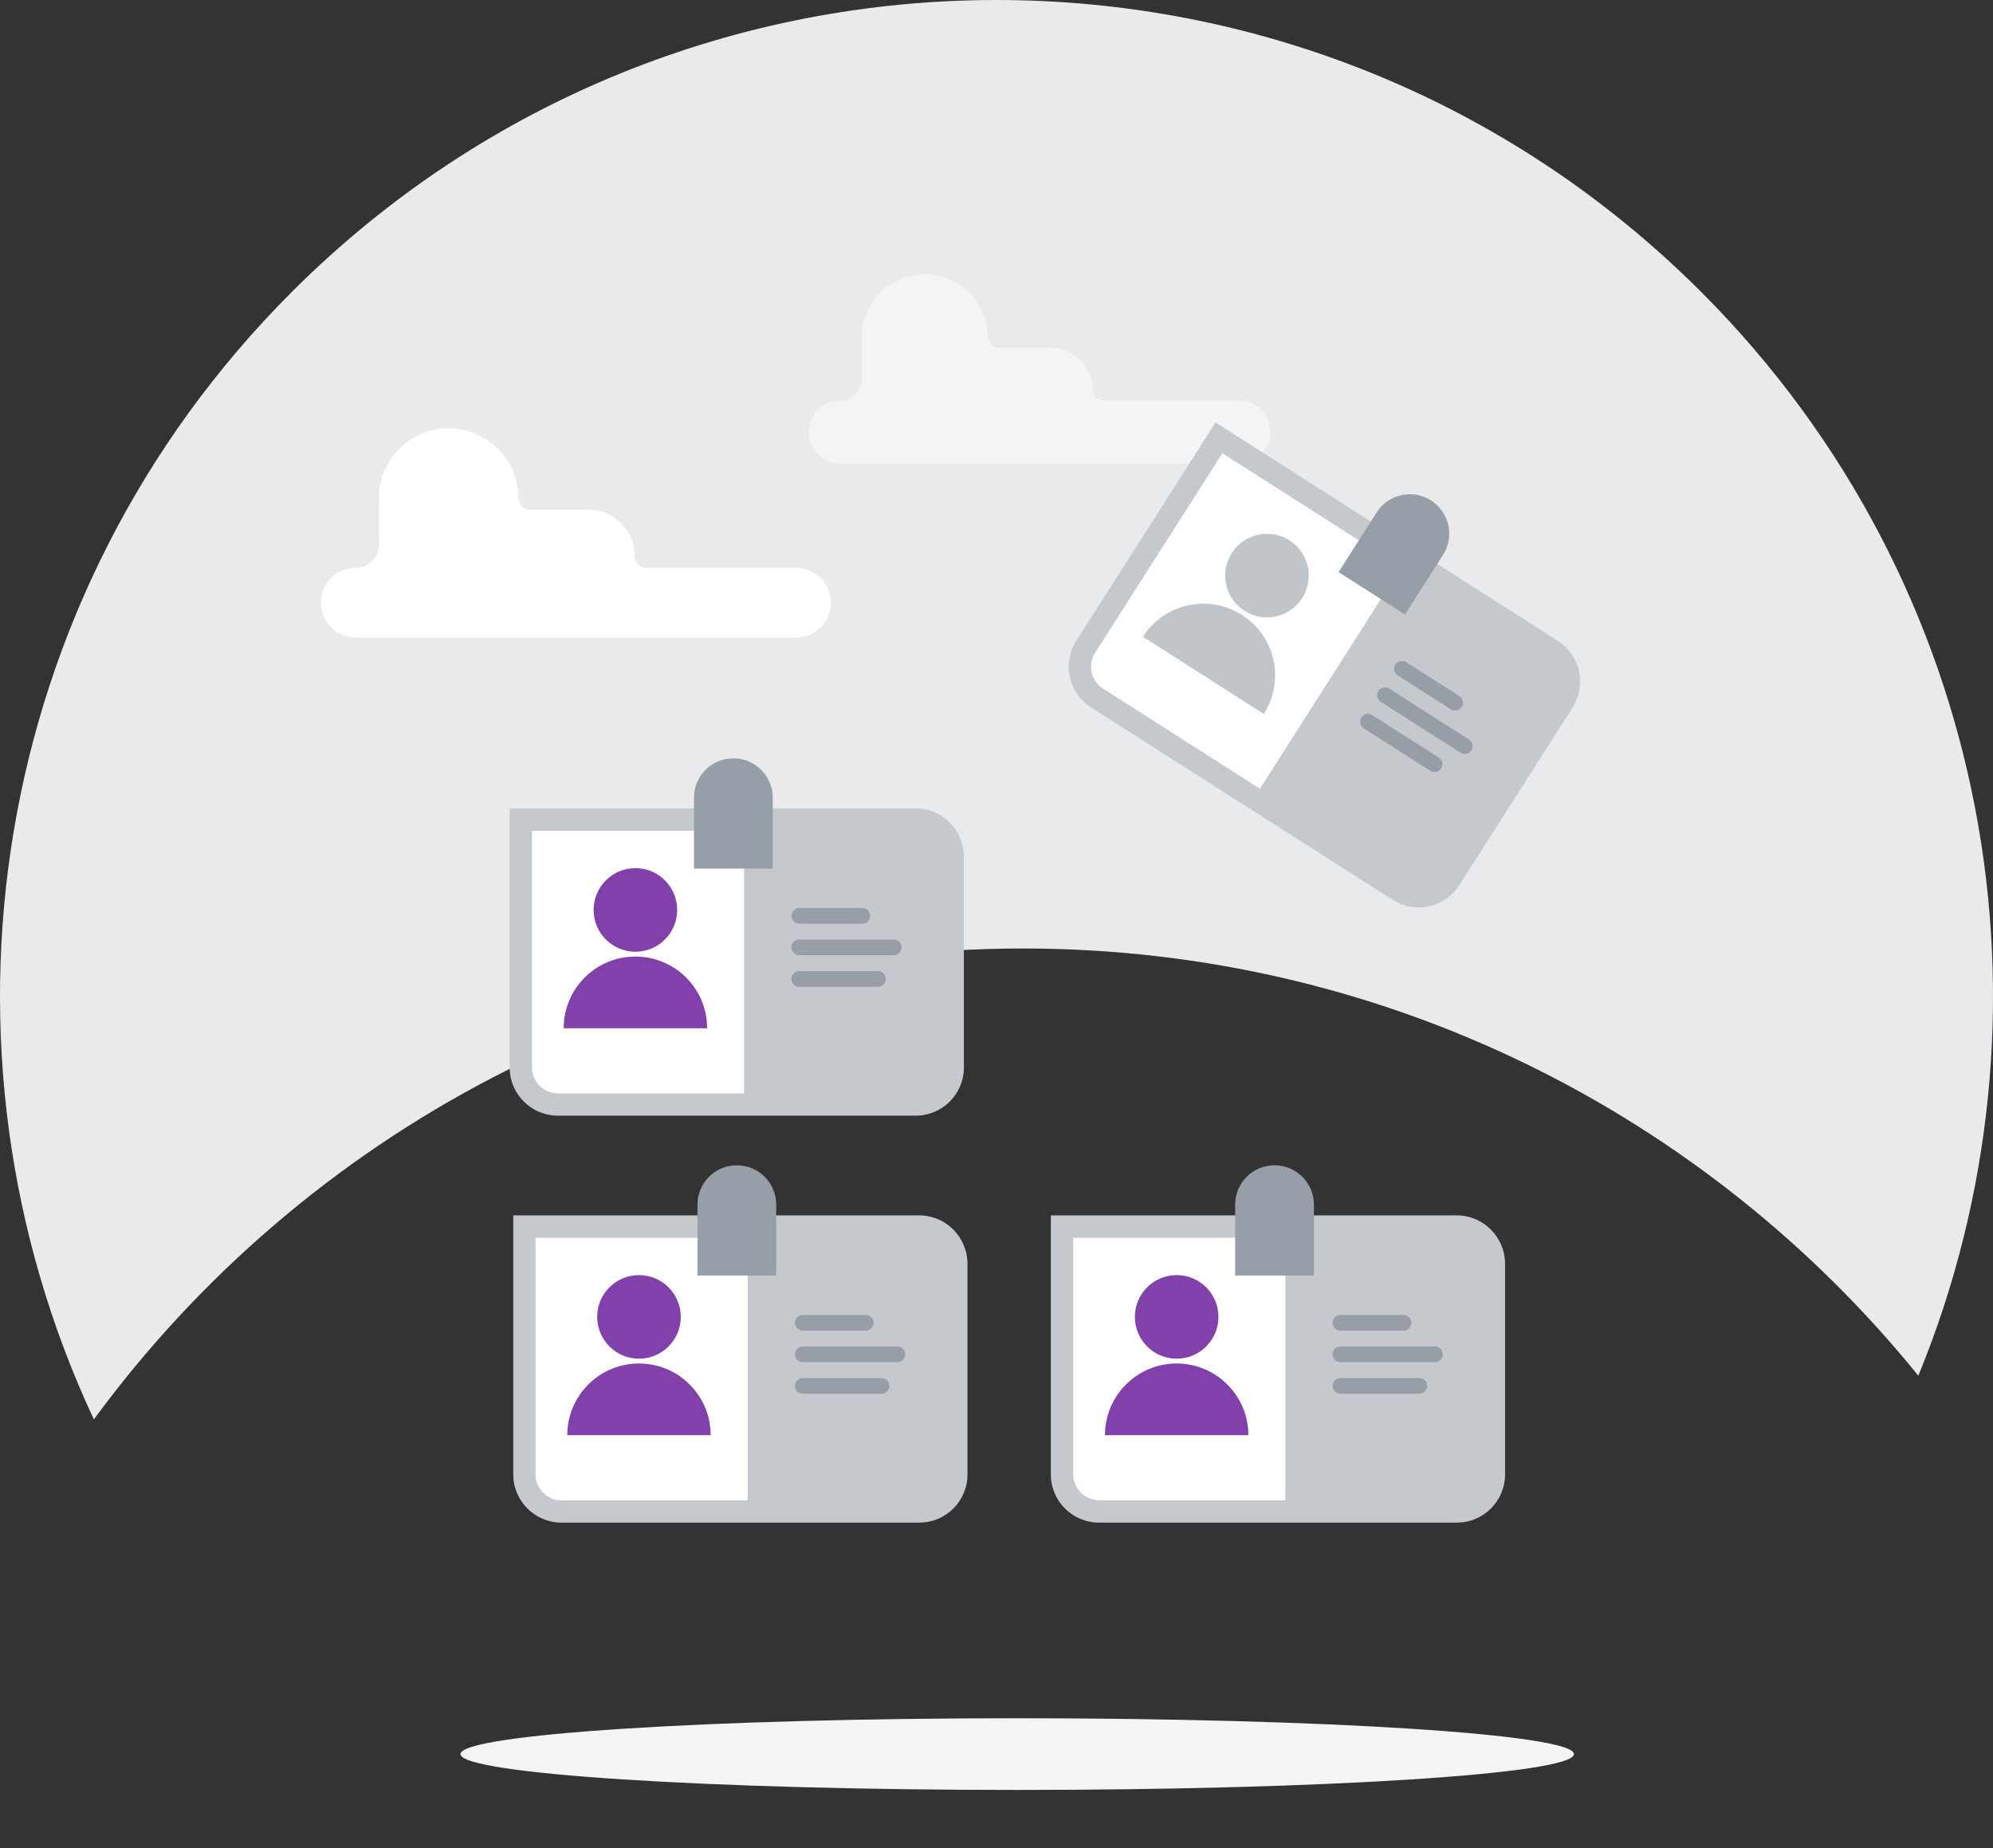 <svg width="220" height="204" viewBox="0 0 220 204" fill="none" xmlns="http://www.w3.org/2000/svg">
<rect x="0" y="0" width="220" height="204" fill="#333333" stroke="none"/>
<g clip-path="url(#clip0)">
<path d="M32.218 32.218C75.176 -10.739 144.824 -10.739 187.782 32.218C220.124 64.56 228.116 112.031 211.759 151.85C188.448 123.082 152.834 104.695 112.922 104.695C70.82 104.695 33.501 125.154 10.362 156.674C-8.727 115.922 -1.441 65.877 32.218 32.218Z" fill="#E8EAEC"/>
<path d="M92.784 44.204C94.07 44.204 95.109 43.165 95.109 41.879V38.391V37.228C95.109 33.382 98.226 30.265 102.072 30.265C105.919 30.265 109.035 33.382 109.035 37.228C109.035 37.871 109.555 38.391 110.198 38.391H115.998C118.558 38.391 120.636 40.469 120.636 43.041C120.636 43.684 121.156 44.204 121.799 44.204H136.739C138.668 44.204 140.227 45.762 140.227 47.691C140.227 49.621 138.668 51.179 136.739 51.179H92.784C90.855 51.179 89.296 49.621 89.296 47.691C89.296 45.762 90.855 44.204 92.784 44.204Z" fill="#F3F4F5"/>
<path d="M56.658 134.154V162.748C56.658 165.692 59.045 168.066 61.976 168.066H101.479C104.422 168.066 106.797 165.68 106.797 162.748V139.509C106.797 136.566 104.41 134.154 101.479 134.154H56.658Z" fill="#C5C9CE"/>
<path d="M82.531 136.628H59.119V162.748C59.119 164.319 60.405 165.605 61.976 165.605H82.531V136.628Z" fill="white"/>
<path d="M95.567 146.881H88.616C88.134 146.881 87.751 146.497 87.751 146.015C87.751 145.532 88.134 145.149 88.616 145.149H95.567C96.049 145.149 96.433 145.532 96.433 146.015C96.445 146.497 96.049 146.881 95.567 146.881Z" fill="#969EA7"/>
<path d="M99.055 150.356H88.616C88.134 150.356 87.751 149.972 87.751 149.49C87.751 149.008 88.134 148.624 88.616 148.624H99.055C99.537 148.624 99.92 149.008 99.92 149.49C99.92 149.972 99.525 150.356 99.055 150.356Z" fill="#969EA7"/>
<path d="M97.311 153.844H88.616C88.134 153.844 87.751 153.46 87.751 152.978C87.751 152.495 88.134 152.112 88.616 152.112H97.311C97.793 152.112 98.177 152.495 98.177 152.978C98.177 153.448 97.793 153.844 97.311 153.844Z" fill="#969EA7"/>
<path d="M81.332 128.626C78.932 128.626 76.99 130.567 76.99 132.967V140.796H85.685V132.967C85.685 130.567 83.743 128.626 81.332 128.626Z" fill="#969EA7"/>
<path d="M70.535 150.504C66.156 150.504 62.619 154.054 62.619 158.42H78.45C78.45 154.054 74.913 150.504 70.535 150.504Z" fill="#8241AA"/>
<path d="M70.535 149.973C73.082 149.973 75.148 147.907 75.148 145.359C75.148 142.812 73.082 140.746 70.535 140.746C67.987 140.746 65.921 142.812 65.921 145.359C65.921 147.907 67.987 149.973 70.535 149.973Z" fill="#8241AA"/>
<path d="M115.998 134.154V162.748C115.998 165.692 118.385 168.066 121.316 168.066H160.819C163.763 168.066 166.137 165.68 166.137 162.748V139.509C166.137 136.566 163.75 134.154 160.819 134.154H115.998Z" fill="#C5C9CE"/>
<path d="M141.884 136.628H118.472V162.748C118.472 164.319 119.758 165.605 121.329 165.605H141.884V136.628Z" fill="white"/>
<path d="M154.92 146.881H147.969C147.487 146.881 147.103 146.497 147.103 146.015C147.103 145.532 147.487 145.149 147.969 145.149H154.92C155.402 145.149 155.785 145.532 155.785 146.015C155.785 146.497 155.402 146.881 154.92 146.881Z" fill="#969EA7"/>
<path d="M158.395 150.356H147.957C147.474 150.356 147.091 149.972 147.091 149.49C147.091 149.008 147.474 148.624 147.957 148.624H158.395C158.877 148.624 159.261 149.008 159.261 149.49C159.273 149.972 158.877 150.356 158.395 150.356Z" fill="#969EA7"/>
<path d="M156.663 153.844H147.969C147.487 153.844 147.103 153.46 147.103 152.978C147.103 152.495 147.487 152.112 147.969 152.112H156.663C157.146 152.112 157.529 152.495 157.529 152.978C157.529 153.448 157.133 153.844 156.663 153.844Z" fill="#969EA7"/>
<path d="M140.684 128.626C138.285 128.626 136.343 130.567 136.343 132.967V140.796H145.038V132.967C145.038 130.567 143.084 128.626 140.684 128.626Z" fill="#969EA7"/>
<path d="M129.887 150.504C125.509 150.504 121.972 154.054 121.972 158.42H137.803C137.803 154.054 134.253 150.504 129.887 150.504Z" fill="#8241AA"/>
<path d="M129.887 149.973C132.435 149.973 134.5 147.907 134.5 145.359C134.5 142.812 132.435 140.746 129.887 140.746C127.34 140.746 125.274 142.812 125.274 145.359C125.274 147.907 127.34 149.973 129.887 149.973Z" fill="#8241AA"/>
<path d="M56.262 89.235V117.829C56.262 120.772 58.649 123.147 61.58 123.147H101.083C104.026 123.147 106.401 120.76 106.401 117.829V94.59C106.401 91.646 104.014 89.235 101.083 89.235H56.262Z" fill="#C5C9CE"/>
<path d="M82.135 91.708H58.723V117.829C58.723 119.399 60.01 120.686 61.58 120.686H82.135V91.708Z" fill="white"/>
<path d="M95.183 101.961H88.233C87.751 101.961 87.367 101.578 87.367 101.095C87.367 100.613 87.751 100.229 88.233 100.229H95.183C95.666 100.229 96.049 100.613 96.049 101.095C96.049 101.578 95.666 101.961 95.183 101.961Z" fill="#969EA7"/>
<path d="M98.659 105.436H88.22C87.738 105.436 87.355 105.053 87.355 104.571C87.355 104.088 87.738 103.705 88.22 103.705H98.659C99.141 103.705 99.525 104.088 99.525 104.571C99.525 105.053 99.141 105.436 98.659 105.436Z" fill="#969EA7"/>
<path d="M96.915 108.924H88.22C87.738 108.924 87.355 108.541 87.355 108.058C87.355 107.576 87.738 107.193 88.22 107.193H96.915C97.397 107.193 97.781 107.576 97.781 108.058C97.793 108.528 97.397 108.924 96.915 108.924Z" fill="#969EA7"/>
<path d="M80.948 83.706C78.549 83.706 76.607 85.648 76.607 88.047V95.876H85.302V88.047C85.289 85.648 83.348 83.706 80.948 83.706Z" fill="#969EA7"/>
<path d="M70.139 105.585C65.761 105.585 62.224 109.134 62.224 113.5H78.054C78.067 109.134 74.517 105.585 70.139 105.585Z" fill="#8241AA"/>
<path d="M70.139 105.053C72.687 105.053 74.752 102.987 74.752 100.44C74.752 97.892 72.687 95.826 70.139 95.826C67.591 95.826 65.526 97.892 65.526 100.44C65.526 102.987 67.591 105.053 70.139 105.053Z" fill="#8241AA"/>
<path d="M134.179 46.628L118.806 70.733C117.223 73.206 117.952 76.496 120.426 78.079L153.732 99.327C156.206 100.91 159.496 100.18 161.079 97.707L173.582 78.116C175.166 75.642 174.448 72.316 171.975 70.745L134.179 46.628Z" fill="#C5C9CE"/>
<path d="M154.672 62.619L134.933 50.029L120.884 72.056C120.03 73.379 120.426 75.148 121.749 76.001L139.077 87.058L154.672 62.619Z" fill="white"/>
<path d="M160.151 78.289L154.289 74.554C153.881 74.294 153.769 73.763 154.029 73.354C154.289 72.946 154.821 72.835 155.229 73.095L161.091 76.83C161.499 77.089 161.611 77.621 161.351 78.029C161.091 78.425 160.559 78.549 160.151 78.289Z" fill="#969EA7"/>
<path d="M161.215 83.088L152.421 77.473C152.013 77.213 151.902 76.681 152.162 76.273C152.421 75.865 152.953 75.754 153.361 76.013L162.155 81.628C162.563 81.888 162.674 82.42 162.414 82.828C162.155 83.236 161.611 83.348 161.215 83.088Z" fill="#969EA7"/>
<path d="M157.875 85.079L150.541 80.404C150.133 80.144 150.022 79.612 150.282 79.204C150.541 78.796 151.073 78.685 151.481 78.945L158.815 83.62C159.224 83.879 159.335 84.411 159.075 84.819C158.815 85.228 158.284 85.339 157.875 85.079Z" fill="#969EA7"/>
<path d="M157.962 55.236C155.934 53.95 153.25 54.543 151.964 56.559L147.759 63.151L155.093 67.826L159.298 61.234C160.584 59.218 159.99 56.534 157.962 55.236Z" fill="#969EA7"/>
<path d="M137.098 67.876C133.412 65.526 128.514 66.602 126.165 70.287L139.509 78.809C141.859 75.123 140.783 70.225 137.098 67.876Z" fill="#C0C5CA"/>
<path d="M139.856 68.148C142.403 68.148 144.469 66.082 144.469 63.534C144.469 60.987 142.403 58.921 139.856 58.921C137.308 58.921 135.243 60.987 135.243 63.534C135.243 66.082 137.308 68.148 139.856 68.148Z" fill="#C0C5CA"/>
<path d="M39.244 62.681C40.667 62.681 41.817 61.531 41.817 60.109V56.262V54.976C41.817 50.721 45.267 47.271 49.522 47.271C53.776 47.271 57.227 50.721 57.227 54.976C57.227 55.681 57.796 56.262 58.513 56.262H64.932C67.764 56.262 70.065 58.563 70.065 61.395C70.065 62.1 70.634 62.681 71.351 62.681H87.874C90.001 62.681 91.721 64.4 91.721 66.527C91.721 68.655 90.001 70.374 87.874 70.374H39.269C37.142 70.374 35.422 68.655 35.422 66.527C35.398 64.4 37.117 62.681 39.244 62.681Z" fill="white"/>
<path d="M173.743 193.618C173.743 195.807 146.225 197.576 112.288 197.576C78.351 197.576 50.833 195.807 50.833 193.618C50.833 191.429 78.351 189.661 112.288 189.661C146.225 189.661 173.743 191.429 173.743 193.618Z" fill="#F3F4F5"/>
</g>
<defs>
<clipPath id="clip0">
<rect width="220" height="204" fill="white"/>
</clipPath>
</defs>
</svg>

